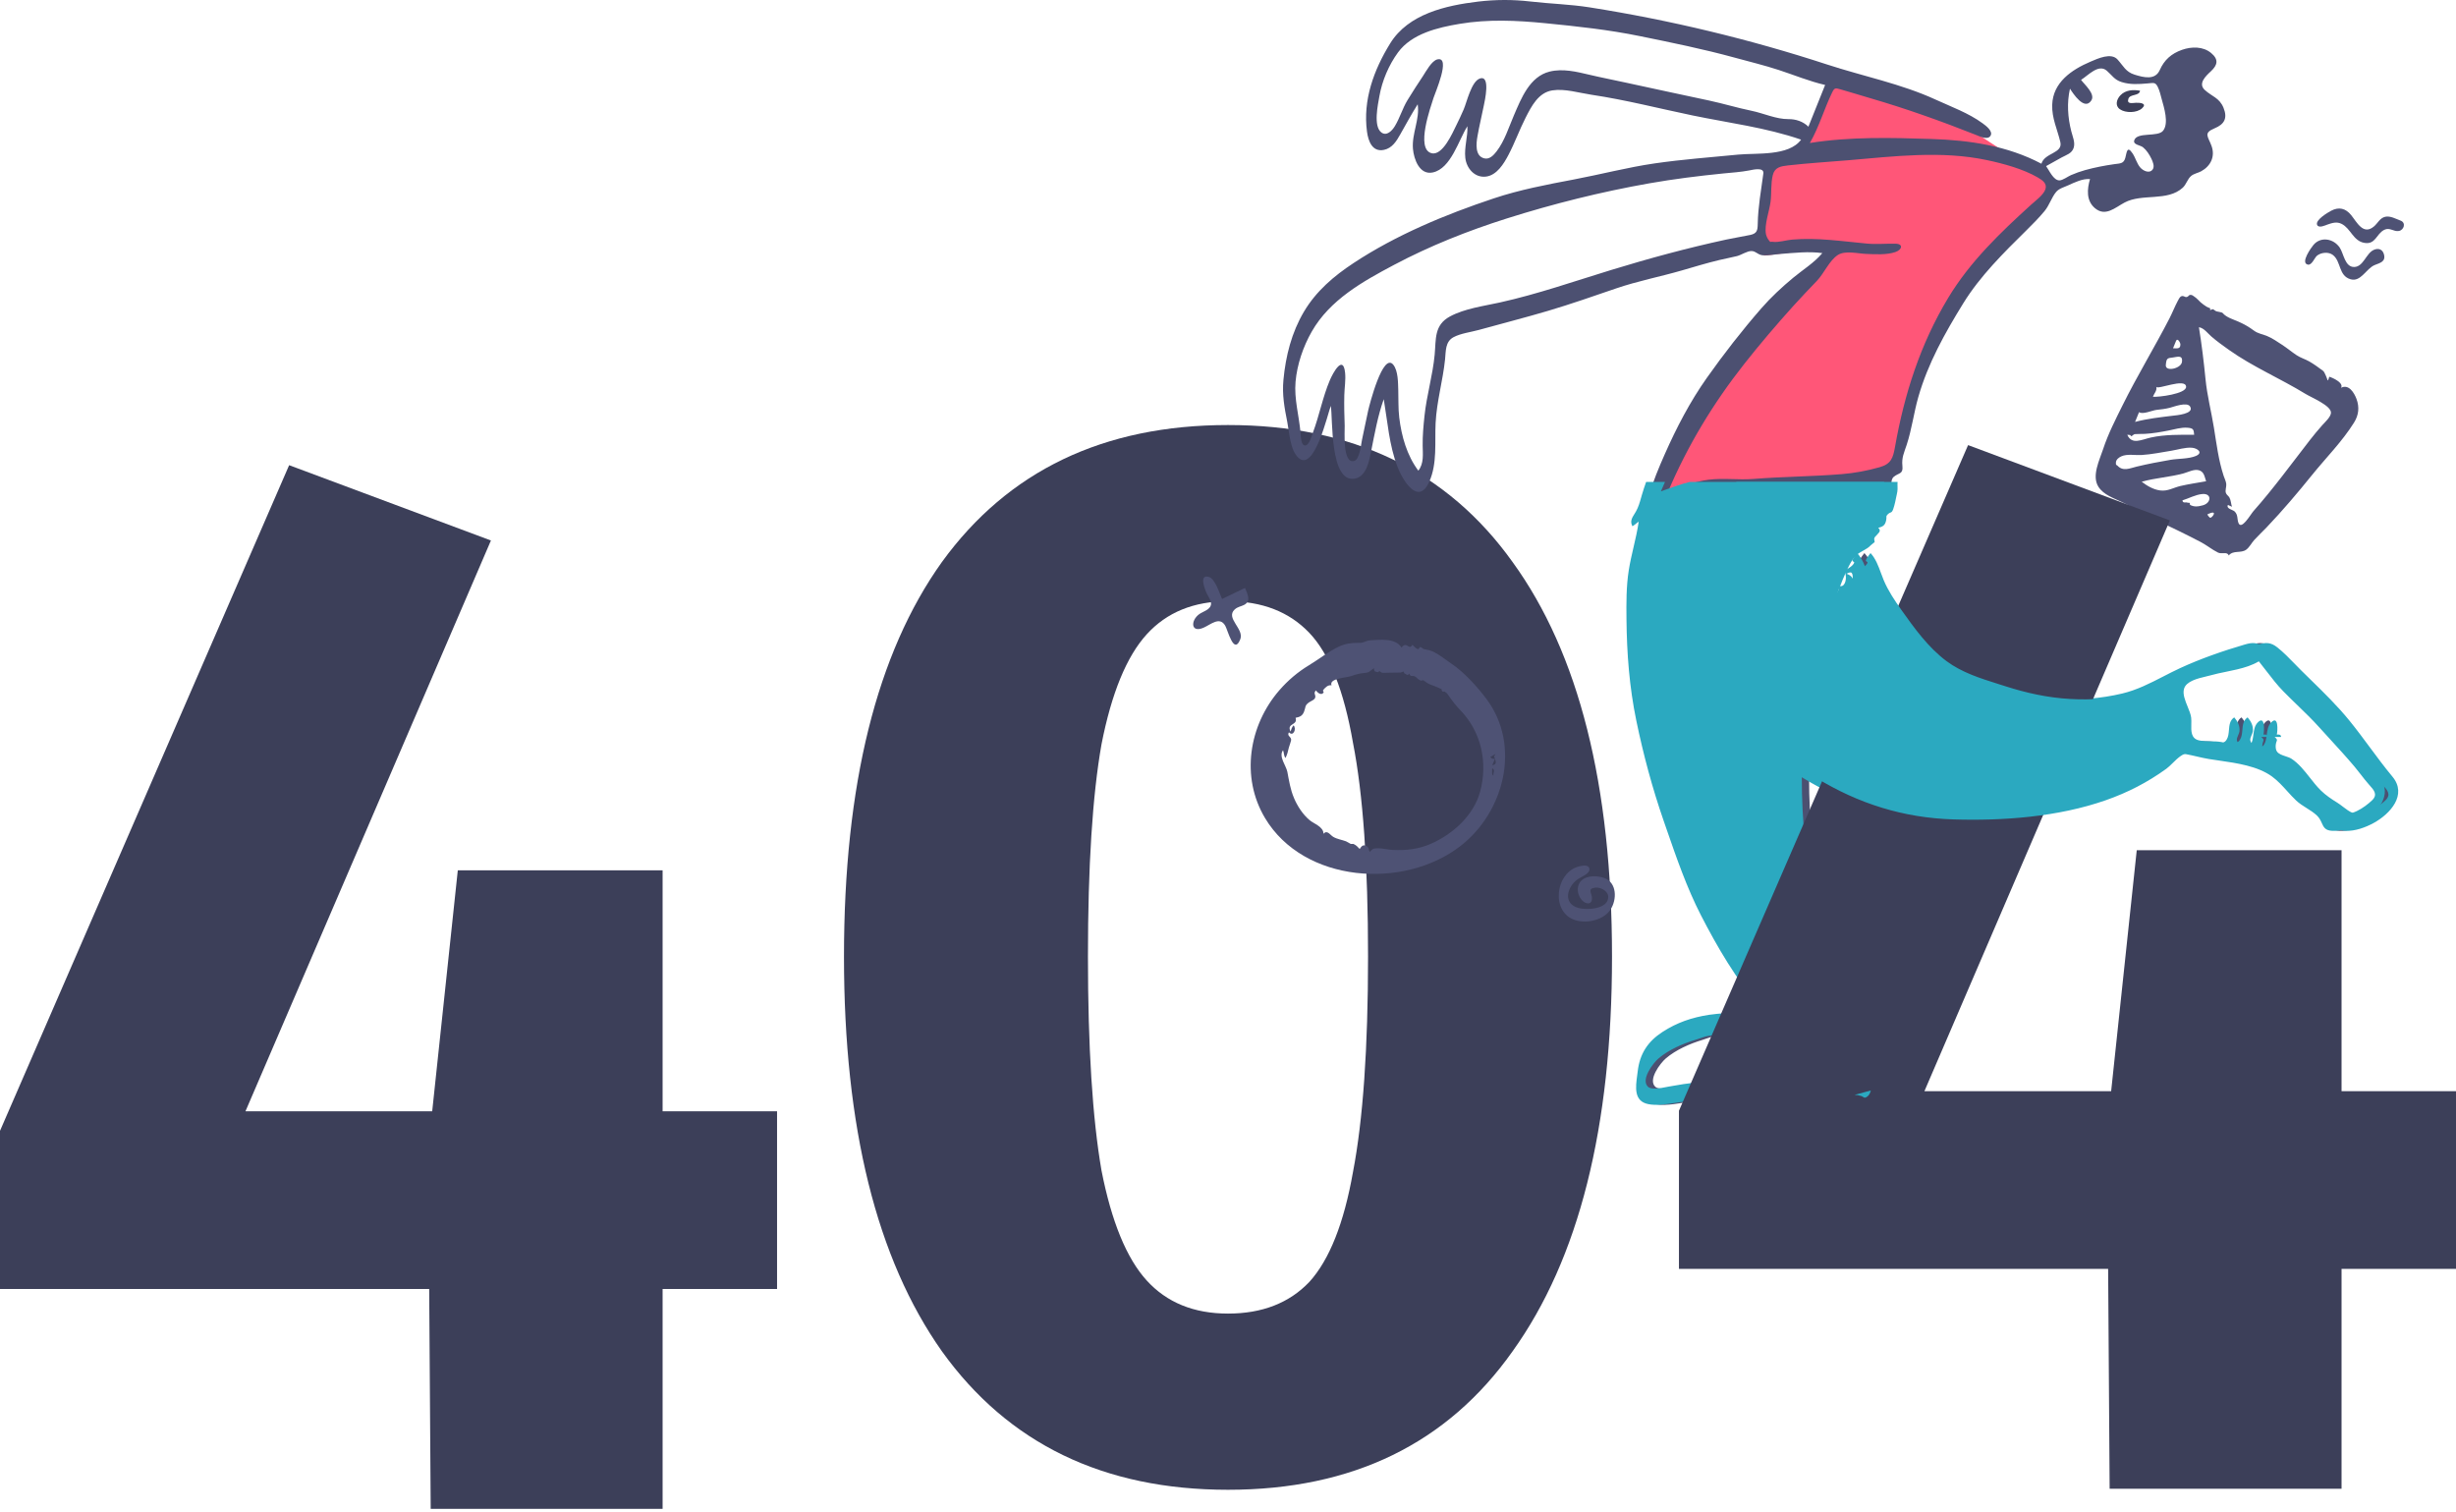 <svg width="632" height="389" viewBox="0 0 632 389" fill="none" xmlns="http://www.w3.org/2000/svg">
<path d="M315.999 109.367C348.034 109.367 372.448 121.121 389.24 144.631C406.291 168.14 414.816 201.984 414.816 246.161C414.816 290.08 406.291 323.923 389.24 347.691C372.448 371.459 348.034 383.343 315.999 383.343C283.964 383.343 259.421 371.459 242.37 347.691C225.578 323.923 217.182 290.08 217.182 246.161C217.182 201.984 225.578 168.14 242.37 144.631C259.421 121.121 283.964 109.367 315.999 109.367ZM315.999 154.706C307.215 154.706 300.24 157.548 295.073 163.232C289.906 168.915 286.031 178.345 283.447 191.521C281.122 204.696 279.96 222.91 279.96 246.161C279.96 269.412 281.122 287.755 283.447 301.188C286.031 314.364 289.906 323.794 295.073 329.477C300.24 335.161 307.215 338.003 315.999 338.003C324.783 338.003 331.758 335.29 336.925 329.865C342.092 324.181 345.838 314.752 348.163 301.576C350.747 288.142 352.038 269.67 352.038 246.161C352.038 222.651 350.747 204.309 348.163 191.133C345.838 177.699 342.092 168.269 336.925 162.844C331.758 157.419 324.783 154.706 315.999 154.706Z" fill="#3C3F59"/>
<path fill-rule="evenodd" clip-rule="evenodd" d="M472.91 17.55C471.578 21.076 470.246 24.604 468.913 28.131C468.059 30.391 467.206 32.65 466.352 34.91C466.049 35.712 465.88 36.534 465.295 37.09C463.914 38.4 461.437 39.233 459.778 40.155C458.666 40.772 457.555 41.39 456.443 42.007C455.87 42.326 454.6 42.726 454.198 43.255C453.756 43.837 453.965 44.907 453.965 45.713V52.668V65.774C459.706 65.056 465.447 64.339 471.188 63.621C463.539 72.447 455.891 81.272 448.242 90.097C446.357 92.272 444.069 94.366 442.664 96.896C439.675 102.283 436.753 107.708 433.798 113.113C431.048 118.145 428.297 123.177 425.547 128.208L450.292 127.155C456.698 126.882 463.28 127.292 469.452 125.476C474.541 123.98 479.629 122.483 484.718 120.987C485.394 120.787 487.503 120.562 487.982 120.017C488.431 119.507 488.422 117.579 488.549 116.927C490.951 104.582 494.008 90.978 501.018 80.352C506.044 72.735 512.825 66.066 519.036 59.423C521.46 56.831 523.926 54.269 526.264 51.598C526.863 50.914 527.728 50.137 528.124 49.306C528.38 48.769 528.738 47.746 528.579 47.27C528.51 47.063 526.912 46.322 526.683 46.174C525.064 45.134 523.458 44.071 521.85 43.013C517.33 40.042 512.814 37.062 508.268 34.13C504.724 31.844 501.189 29.42 497.451 27.455C493.576 25.418 489.309 23.985 485.246 22.376C481.141 20.75 477.028 19.142 472.91 17.55Z" fill="#FF5678"/>
<path fill-rule="evenodd" clip-rule="evenodd" d="M573.534 90.004C579.706 94.388 586.785 97.382 593.234 101.33C594.848 102.318 599.877 104.37 599.828 106.203C599.8 107.275 598.289 108.619 597.627 109.361C596.493 110.634 595.427 111.919 594.38 113.265C589.592 119.429 585.082 125.651 579.891 131.505C579.11 132.386 576.756 136.59 575.996 134.502C575.652 133.555 575.935 132.491 575.038 131.608C574.576 131.154 572.79 130.903 573.31 129.928C573.657 130.084 574.004 130.24 574.351 130.396C574.081 129.616 574.101 128.762 573.697 128.026C573.446 127.568 572.956 127.351 572.786 126.836C572.551 126.124 572.949 125.296 572.883 124.562C572.817 123.83 572.437 123.138 572.211 122.448C570.868 118.354 570.386 114.227 569.698 110.003C569.018 105.823 567.958 101.774 567.543 97.548C567.103 93.084 566.564 88.63 565.846 84.201C567.128 84.382 568.114 85.775 569.022 86.563C570.448 87.802 571.996 88.911 573.534 90.004ZM568.697 133.22C568.402 132.988 568.172 132.704 568.005 132.368C571.03 130.869 569.205 133.426 568.697 133.22ZM566.857 130.024C565.539 130.387 564.591 130.461 563.575 129.918C563.478 129.867 563.589 129.471 563.415 129.389C563.263 129.319 563.031 129.406 562.901 129.34C562.459 129.115 561.684 129.608 561.608 128.746C563.291 128.231 564.946 127.281 566.722 127.121C569.191 126.898 569.077 129.412 566.857 130.024ZM561.08 125.055C559.282 125.476 557.799 126.458 555.888 126.202C554.094 125.961 552.535 125.031 551.119 123.959C554.66 122.956 558.373 122.776 561.911 121.806C563.062 121.49 564.576 120.658 565.817 120.993C567.196 121.366 567.283 122.658 567.697 123.834C565.49 124.231 563.266 124.544 561.08 125.055ZM549.829 120.067C548.101 120.48 546.334 121.383 544.889 119.825C544.656 119.573 544.452 119.824 544.479 119.05C544.508 118.233 545.249 117.707 545.887 117.419C547.386 116.743 549.488 117.18 551.08 117.081C553.62 116.923 556.205 116.395 558.718 115.988C560.457 115.707 562.254 115.083 564.032 115.206C565.405 115.301 567.061 116.471 565.06 117.325C563.239 118.102 560.507 117.983 558.533 118.32C555.616 118.817 552.708 119.379 549.829 120.067ZM548.141 111.936C548.253 112.05 548.365 112.164 548.477 112.279C548.458 112.274 549.139 111.723 549.32 111.707C550.196 111.631 551.077 111.691 551.955 111.641C553.977 111.527 556.015 111.175 558.001 110.787C559.618 110.471 561.266 109.926 562.931 110.063C564.373 110.181 564.524 110.476 564.619 111.867C560.939 111.867 557.148 111.79 553.532 112.569C551.178 113.076 548.583 114.585 547.404 111.864C547.649 111.888 547.895 111.912 548.141 111.936ZM550.441 106.046C551.354 106.741 553.841 105.586 554.935 105.47C556.122 105.345 557.24 105.214 558.391 104.918C559.411 104.656 562.787 103.344 563.57 104.598C564.77 106.52 559.911 106.873 559.141 106.968C555.91 107.367 552.558 107.721 549.414 108.568C549.757 107.728 550.099 106.887 550.441 106.046ZM554.873 99.519C555.109 100.408 562.415 97.134 562.548 99.513C562.65 101.339 555.319 102.248 554.001 102.088C554.31 101.247 555.131 100.495 554.873 99.519ZM557.326 93.936C557.481 92.144 557.722 92.155 559.158 91.986C560.254 91.857 561.76 91.215 561.475 93.168C561.231 94.84 557.17 95.744 557.326 93.936ZM559.937 87.772C560.283 86.809 561.061 88.104 561.077 88.593C561.121 89.895 560.134 89.614 559.184 89.614C559.449 89.005 559.7 88.391 559.937 87.772ZM571.962 80.551C571.768 80.318 570.681 80.229 570.371 80.115C569.61 79.836 569.718 79.242 568.744 79.828C568.695 79.779 568.788 79.338 568.735 79.318C568.708 79.308 568.026 79.05 567.804 78.908C567.269 78.565 566.786 78.23 566.295 77.8C565.772 77.343 565.248 76.68 564.651 76.316C564.399 76.163 564.194 75.945 563.89 75.898C563.102 75.777 563.328 76.325 562.64 76.434C562.215 76.501 561.907 76.006 561.352 76.22C560.873 76.404 560.595 77.076 560.381 77.476C559.605 78.932 559.006 80.499 558.246 81.97C554.36 89.494 549.942 96.732 546.178 104.325C544.365 107.984 542.473 111.667 541.196 115.555C540.276 118.359 538.198 122.455 539.986 125.257C541.286 127.294 543.889 128.173 545.965 129.158C549.09 130.639 551.971 132.575 555.13 134.011C558.897 135.723 562.555 137.514 566.227 139.426C567.793 140.242 569.206 141.417 570.767 142.189C571.722 142.661 573.196 141.855 573.507 142.938C574.703 141.489 576.64 142.455 578.025 141.435C578.839 140.834 579.434 139.652 580.113 138.913C581.132 137.804 582.237 136.776 583.277 135.687C587.402 131.362 591.211 126.857 594.965 122.212C598.55 117.776 602.738 113.585 605.766 108.728C606.969 106.801 607.187 104.779 606.393 102.65C605.814 101.096 604.418 98.75 602.424 99.779C603.18 98.523 600.263 97.183 599.378 96.937C599.365 96.934 599.19 97.898 598.944 97.874C599.031 97.883 598.202 95.737 597.838 95.462C596.756 94.644 595.44 93.688 594.26 93.015C593.178 92.397 592.035 92.091 590.987 91.399C589.716 90.561 588.549 89.567 587.273 88.735C586.041 87.932 584.668 86.982 583.307 86.429C582.126 85.95 581.066 85.856 580.004 85.071C578.69 84.099 577.544 83.44 576.028 82.77C574.717 82.191 572.9 81.685 571.962 80.551Z" fill="#4E5274"/>
<path fill-rule="evenodd" clip-rule="evenodd" d="M612.241 205.963C610.27 207.821 606.68 210.314 603.843 209.18C602.417 208.611 601.2 207.361 599.902 206.555C598.377 205.607 596.943 204.66 595.65 203.397C593.07 200.877 591.117 197.196 588.071 195.224C587.047 194.561 585.048 194.419 584.338 193.36C584.019 192.885 583.99 192.165 584.048 191.616C584.176 190.433 584.814 190.503 583.747 189.635H585.404C585.436 188.995 584.797 188.942 584.321 189.025C584.542 188.01 584.768 184.038 582.918 185.838C581.315 187.398 582.117 189.986 580.982 191.676C580.112 192.97 577.805 191.922 577.494 190.499C577.354 189.859 578.058 188.861 578.142 188.234C578.327 186.844 577.706 185.642 576.804 184.589C574.826 185.907 575.947 188.634 574.82 190.366C573.8 191.933 571.528 191.202 569.975 190.926C568.113 190.596 566.008 190.93 564.227 190.491C561.537 189.827 562.542 186.669 562.276 184.631C561.99 182.447 559.783 179.417 560.447 177.214C561.159 174.849 565.322 174.338 567.312 173.764C571.86 172.452 578.348 172.199 581.729 168.527C584.418 171.526 586.582 174.96 589.402 177.848C592.449 180.966 595.703 183.846 598.628 187.09C601.673 190.467 604.815 193.778 607.748 197.252C609.029 198.768 610.152 200.401 611.476 201.881C612.654 203.196 613.894 204.406 612.241 205.963ZM477.056 147.632C478.454 146.888 478.631 147.354 478.631 148.885C478.229 148.15 477.83 147.953 477.056 147.632ZM465.206 177.387V174.689C466.554 174.654 465.725 176.962 465.206 177.387ZM464.877 181.405C464.877 180.21 464.845 179.073 465.189 177.911C465.37 179.177 465.715 180.273 464.877 181.405ZM470.67 263.482C471.907 263.598 473.814 262.746 474.855 263.717C475.924 264.714 475.839 267.618 476.092 268.966C476.51 271.193 476.881 273.428 477.234 275.666C477.465 277.134 477.751 278.624 476.092 279.185C473.64 280.014 470.137 278.831 467.581 278.723C462.533 278.511 457.487 278.216 452.435 278.113C447.538 278.014 442.63 278.092 437.755 278.602C435.553 278.832 433.4 279.238 431.221 279.606C430.072 279.8 426.994 280.612 425.956 279.643C424.004 277.82 427.249 273.564 428.645 272.362C431.236 270.131 434.92 268.522 438.169 267.554C439.905 267.036 442.8 265.582 444.167 267.208C445.216 268.455 445.175 270.12 446.678 271.065C450.162 273.255 448.124 266.974 445.947 266.2C447.408 262.779 450.195 267.61 451.35 268.77C451.762 269.183 453.099 270.544 453.68 269.86C454.115 269.347 453.246 267.511 453.085 267.012C452.841 266.253 452.222 265.099 452.4 264.276C452.722 262.788 454.81 262.382 456.061 262.258C458.001 262.066 459.903 262.681 461.821 262.886C464.762 263.201 467.726 263.206 470.67 263.482ZM451.194 123.239C447.365 123.544 443.512 122.958 439.692 123.437C436.077 123.891 432.672 125.218 429.264 126.437C434.33 114.557 440.883 103.742 448.871 93.611C452.848 88.565 457.127 83.554 461.425 78.779C463.425 76.557 465.493 74.409 467.558 72.249C469.4 70.323 470.72 67.052 472.93 65.613C474.817 64.385 478.115 65.261 480.206 65.337C482.569 65.423 485.445 65.638 487.75 64.851C489.42 64.281 489.88 62.76 487.789 62.71C485.323 62.65 482.897 62.907 480.399 62.676C473.926 62.078 467.687 61.095 461.162 61.652C459.667 61.78 457.699 62.416 456.232 62.225C455.177 62.087 455.871 62.617 455.137 61.771C454.857 61.447 454.518 60.686 454.435 60.256C453.968 57.84 455.294 54.388 455.612 51.955C455.905 49.704 455.645 47.23 456.195 45.038C456.695 43.043 458.22 42.777 460.098 42.564C465.237 41.98 470.48 41.67 475.641 41.23C487.42 40.227 499.573 38.714 511.272 41.193C515.496 42.088 520.647 43.472 524.421 45.689C525.601 46.382 526.792 47.198 526.362 48.633C525.917 50.123 523.734 51.698 522.653 52.679C514.662 59.934 506.944 67.333 501.33 76.641C494.172 88.511 490.064 101.331 487.653 114.932C487.135 117.858 486.653 119.39 483.643 120.232C480.411 121.137 477.291 121.725 473.94 122C466.365 122.622 458.766 122.635 451.194 123.239ZM453.76 44.633C453.18 48.954 452.394 53.265 452.316 57.62C452.287 59.265 452.131 60.089 450.382 60.456C448.32 60.888 446.224 61.21 444.152 61.659C434.154 63.825 424.346 66.486 414.565 69.481C405.059 72.393 395.71 75.668 385.99 77.825C381.809 78.753 376.917 79.378 373.109 81.433C369.013 83.643 369.552 87.267 369.184 91.248C368.693 96.566 367.115 101.716 366.561 107.032C366.296 109.573 366.054 112.128 366.094 114.685C366.128 116.864 366.44 119.273 364.975 121.107C362.037 117.179 360.644 112.237 360.065 107.422C359.783 105.081 359.895 102.722 359.814 100.371C359.749 98.477 359.791 95.466 358.558 93.885C355.877 90.449 352.391 104.219 352.059 105.689C351.502 108.164 351.042 110.66 350.487 113.135C350.24 114.232 349.924 118.221 348.454 118.618C345.408 119.442 346.077 110.882 346.028 109.578C345.932 106.948 345.866 104.314 345.928 101.681C345.973 99.78 346.34 97.718 346.122 95.816C345.586 91.148 342.961 96.067 342.223 97.804C340.358 102.191 339.515 106.887 337.842 111.345C337.564 112.086 336.91 114.582 335.875 114.629C334.723 114.68 334.732 112.102 334.666 111.349C334.283 106.983 332.992 102.648 333.382 98.237C333.775 93.784 335.337 89.205 337.546 85.331C342.217 77.141 350.652 72.438 358.731 68.154C367.977 63.252 377.739 59.38 387.709 56.225C399.7 52.431 412.012 49.361 424.398 47.176C430.699 46.064 437.098 45.27 443.464 44.632C445.701 44.408 447.939 44.278 450.148 43.852C450.981 43.691 453.989 42.925 453.76 44.633ZM460.201 30.65C457.042 30.675 453.815 29.143 450.737 28.51C447.073 27.756 443.494 26.664 439.836 25.877C432.674 24.335 425.507 22.831 418.351 21.256C415.244 20.571 412.123 19.976 409.028 19.241C405.717 18.455 402.141 17.578 398.752 18.425C393.616 19.709 391.446 25.328 389.56 29.714C388.228 32.811 387.184 36.264 385.107 38.959C384.367 39.92 383.315 41.067 381.974 40.755C379.482 40.178 379.878 36.88 380.195 35.058C380.655 32.413 381.307 29.799 381.828 27.166C382.038 26.103 383.667 19.148 380.759 20.225C378.603 21.023 377.462 26.284 376.645 28.163C376.039 29.56 375.396 30.947 374.715 32.309C373.807 34.125 371.214 40.195 368.345 39.413C364.238 38.292 368.177 27.495 368.877 25.22C369.261 23.971 373.435 14.498 369.912 15.272C368.411 15.602 366.95 18.389 366.184 19.544C364.828 21.593 363.475 23.657 362.198 25.757C360.885 27.916 360.214 30.374 358.911 32.502C358.225 33.622 356.826 35.114 355.461 34.077C353.331 32.462 354.593 26.844 354.966 24.72C355.66 20.77 357.383 16.721 359.747 13.492C363.3 8.64 370.004 7.072 375.641 6.13C382.917 4.913 390.295 5.246 397.602 5.966C405.819 6.776 413.911 7.643 422.011 9.299C430.175 10.968 438.342 12.623 446.38 14.83C450.166 15.87 454.007 16.792 457.74 18.013C461.708 19.31 465.581 20.925 469.659 21.86C468.225 25.44 466.79 29.02 465.355 32.601C463.982 31.242 462.108 30.634 460.201 30.65ZM530.524 40.516C531.782 39.828 533.172 39.503 533.631 37.982C534.037 36.638 533.343 35.116 533.012 33.826C532.084 30.214 531.84 26.473 532.661 22.819C533.445 24.016 536.382 28.622 538.168 25.833C539.245 24.151 536.359 21.732 535.516 20.55C537.365 19.409 540.006 16.346 542.136 18.193C543.513 19.387 544.096 20.537 545.952 21.117C548.204 21.822 550.325 21.661 552.625 21.466C554.235 21.33 554.623 21.115 555.252 22.355C555.746 23.33 556.001 24.537 556.29 25.583C556.858 27.647 558.174 31.713 556.616 33.647C555.25 35.34 549.952 33.888 549.216 36.074C548.814 37.267 550.73 37.309 551.462 37.899C552.368 38.629 553.118 39.791 553.61 40.83C553.975 41.597 554.53 42.866 553.909 43.651C553.051 44.736 551.461 43.913 550.77 43.124C549.852 42.075 549.554 40.642 548.788 39.5C547.382 37.405 547.298 39.071 546.915 40.576C546.518 42.139 545.577 42.031 544.137 42.232C541.61 42.584 539.056 43.082 536.596 43.759C535.336 44.106 534.114 44.548 532.913 45.065C532.139 45.398 530.798 46.405 529.958 46.414C528.403 46.432 527.324 43.83 526.521 42.744C527.854 42 529.184 41.248 530.524 40.516ZM614.068 199.839C610.183 195.175 606.818 190.108 602.984 185.403C599.204 180.763 594.829 176.705 590.586 172.502C588.583 170.519 586.665 168.343 584.454 166.585C582.805 165.274 581.536 165.253 579.552 165.834C573.916 167.485 568.177 169.472 562.843 171.935C557.876 174.23 553.352 177.175 547.966 178.454C542.468 179.76 536.751 180.18 531.116 179.856C525.336 179.524 519.884 178.321 514.388 176.554C509.182 174.88 503.754 173.418 499.302 170.1C494.635 166.622 491.029 161.619 487.687 156.913C485.995 154.531 484.316 152.03 483.176 149.33C482.187 146.987 481.541 144.222 479.766 142.313C479.331 142.93 478.789 143.459 478.568 144.183C478.467 144.513 479.061 144.502 479 144.764C478.885 145.257 478.229 145.76 477.847 146.028C476.477 146.993 476.469 146.225 476.828 148.029C477.037 149.08 476.641 151.452 474.927 150.677C475.558 151.433 474.555 152.387 474.227 153.009C474.002 152.751 473.722 152.661 473.387 152.739C474.014 153.987 473.644 154.02 473.036 155.012C472.925 155.193 472.532 156.142 472.588 156.062C471.967 156.946 471.25 157.169 470.888 158.27C470.59 159.175 470.667 160.169 470.335 161.073C469.934 160.519 469.533 159.965 469.132 159.411C469.214 159.847 469.378 160.492 469.568 160.887C469.688 161.134 470.201 161.711 470.194 161.846C470.166 162.349 469.538 162.228 469.358 162.663C469.022 163.478 469.508 163.598 469.325 164.393C469.115 165.306 468.551 164.941 468.282 165.719C468.232 165.867 468.628 166.448 468.565 166.767C468.477 167.217 468.068 167.469 467.924 167.869C467.557 168.888 467.691 169.634 467.181 170.611C466.984 170.99 466.697 171.242 466.558 171.673C466.436 172.052 466.698 172.858 466.463 173.197C465.327 174.833 465.487 172.015 465.573 171.317C466.296 165.449 468.616 159.394 470.738 153.909C471.793 151.185 472.82 148.375 474.143 145.765C474.675 144.714 475.289 143.629 476.169 142.825C477.281 141.808 478.86 141.401 479.868 140.266C479.709 140.445 480.96 139.261 480.76 139.65C480.939 139.302 480.626 138.831 480.737 138.494C480.875 138.076 481.137 137.988 481.428 137.622C481.951 136.965 482.572 136.638 481.751 135.801C482.97 135.531 483.553 135.136 483.797 133.83C483.975 132.874 483.616 132.937 484.243 132.3C484.872 131.66 485.19 132.16 485.587 131.052C486.061 129.726 486.376 127.923 486.66 126.536C486.908 125.325 486.306 123.543 487.327 122.688C488.62 121.605 489.777 122.064 489.545 119.886C489.319 117.763 489.979 116.477 490.642 114.468C491.965 110.457 492.477 106.222 493.637 102.163C496.113 93.502 500.487 85.693 505.191 78.068C509.537 71.023 515.613 65.021 521.481 59.24C523.087 57.657 524.676 56.051 526.118 54.316C527.361 52.821 527.928 50.786 529.123 49.367C529.848 48.506 531.199 48.137 532.212 47.68C533.902 46.918 535.915 45.924 537.822 46.078C537.064 48.633 536.817 51.618 539.054 53.534C541.767 55.858 544.226 53.443 546.713 52.118C551.246 49.703 557.729 51.92 561.682 48.3C562.624 47.438 562.886 46.061 563.864 45.256C564.583 44.666 565.604 44.516 566.413 44.076C568.869 42.739 570.062 40.291 569.105 37.588C568.231 35.116 566.873 34.259 569.896 33.006C572.351 31.99 573.284 30.459 572.173 27.733C571.114 25.134 569.173 24.835 567.337 23.134C565.559 21.487 567.602 19.569 568.934 18.333C570.652 16.737 570.981 15.3 568.989 13.641C566.903 11.904 563.926 11.964 561.494 12.823C558.744 13.794 556.933 15.409 555.77 18.024C554.585 20.688 551.648 19.944 549.269 19.202C546.994 18.492 546.402 16.961 544.909 15.313C543.248 13.479 539.862 15.047 537.903 15.885C533.077 17.947 528.281 21.203 528.09 26.968C527.975 30.407 529.429 33.329 530.186 36.556C530.877 39.507 526.136 39.275 525.315 42.129C516.557 37.493 506.803 36.074 497.012 35.759C486.606 35.423 476.051 35.154 465.734 36.795C468.129 32.623 469.393 28.047 471.477 23.761C472.077 22.527 472.335 22.633 473.659 23.005C476.201 23.721 478.725 24.523 481.262 25.26C490.532 27.955 499.619 31.201 508.582 34.757C509.453 35.103 511.398 36.063 512.161 35.019C513.042 33.815 511.004 32.332 510.179 31.726C506.57 29.079 502.098 27.472 498.056 25.614C489.219 21.554 479.434 19.627 470.214 16.612C450.308 10.101 429.716 5.156 409.03 1.89C403.982 1.093 398.88 0.977 393.81 0.385C389.319 -0.139 384.82 -0.127 380.329 0.414C372.036 1.414 362.42 3.573 357.736 11.165C353.507 18.019 350.685 25.726 351.764 33.857C352.088 36.299 353.122 39.192 356.136 38.562C358.226 38.126 359.336 36.349 360.307 34.616C361.773 31.997 363.222 29.378 364.811 26.83C365.4 30.651 363.258 34.409 363.595 38.302C363.824 40.943 365.284 45.117 368.713 44.369C373.414 43.344 375.348 36.001 377.609 32.478C377.723 35.191 376.772 37.865 377.063 40.585C377.35 43.271 379.449 45.807 382.397 45.439C385.178 45.092 386.985 42.113 388.166 39.87C389.81 36.749 390.99 33.403 392.596 30.261C394.1 27.315 395.882 23.809 399.474 23.256C402.68 22.762 406.353 23.906 409.52 24.378C418.303 25.686 426.91 27.915 435.597 29.716C444.912 31.646 454.446 32.819 463.474 35.933C460.3 40.254 451.993 39.32 447.264 39.784C440.118 40.485 432.881 41.013 425.775 42.047C418.758 43.068 411.887 44.881 404.924 46.197C397.998 47.507 391.084 48.818 384.382 51.051C371.939 55.197 359.288 60.444 348.325 67.678C343.224 71.045 338.692 74.892 335.541 80.205C332.37 85.552 330.846 91.597 330.265 97.747C329.903 101.577 330.518 104.891 331.26 108.618C331.797 111.317 331.971 115.835 334.134 117.811C338.264 121.582 341.693 106.284 342.455 104.437C343.004 107.465 342.107 124.522 348.733 123.135C351.69 122.516 352.361 118.457 352.851 116.013C353.746 111.556 354.547 107.009 356.078 102.717C357.06 108.5 357.469 114.526 359.585 120.05C360.99 123.718 365 130.228 367.796 123.947C369.893 119.237 369.174 113.831 369.425 108.83C369.704 103.289 371.295 97.944 371.858 92.457C372.076 90.331 371.878 87.935 374.015 86.775C375.848 85.78 378.53 85.455 380.532 84.9C386.462 83.253 392.432 81.74 398.334 79.993C404.239 78.245 410.062 76.202 415.888 74.209C421.46 72.303 427.149 71.219 432.789 69.587C435.996 68.659 439.163 67.688 442.415 66.912C443.928 66.552 445.459 66.271 446.969 65.898C448.088 65.622 449.562 64.578 450.713 64.597C451.897 64.616 452.342 65.619 453.7 65.698C455.161 65.782 456.648 65.459 458.101 65.348C461.643 65.076 465.407 64.637 468.941 65.128C466.817 67.647 463.949 69.388 461.435 71.475C458.536 73.881 455.731 76.48 453.254 79.321C448.272 85.039 443.563 91.083 439.187 97.278C434.872 103.389 431.397 110.077 428.376 116.909C426.871 120.314 425.409 123.793 424.37 127.371C423.942 128.841 423.594 130.317 422.823 131.654C422.115 132.88 421.118 133.937 421.954 135.418C422.53 135.057 423.047 134.61 423.568 134.177C422.966 138.414 421.668 142.513 421.001 146.738C420.343 150.9 420.37 155.18 420.412 159.383C420.502 168.186 421.156 176.789 422.942 185.424C424.748 194.154 427.068 202.819 429.993 211.241C432.809 219.351 435.635 227.855 439.566 235.498C443.764 243.662 448.758 252.245 454.835 259.156C450.865 260.781 445.814 260.477 441.61 261.132C437.217 261.817 433.416 263.109 429.672 265.54C425.884 268.001 423.827 271.168 423.303 275.654C422.931 278.846 421.826 283.267 426.015 284.105C429.028 284.709 432.396 283.718 435.414 283.473C440.695 283.045 445.983 282.777 451.275 282.547C456.554 282.316 461.834 282.114 467.114 281.95C469.597 281.873 472.082 281.834 474.565 281.745C475.678 281.705 476.352 281.688 477.35 282.01C478.139 282.264 478.081 282.793 478.959 282.139C480.376 281.086 480.085 277.764 480.045 276.303C479.985 274.049 479.771 271.769 479.331 269.558C479.071 268.244 475.903 259.773 478.366 259.417C475.505 256.272 474.362 251.783 473.077 247.842C471.467 242.905 470.053 237.982 468.943 232.904C466.573 222.058 465.525 211.092 465.525 199.994C476.513 206.767 488.138 210.435 501.079 210.844C513.946 211.251 528.081 210.195 540.299 205.914C545.957 203.932 551.025 201.329 555.876 197.822C557.614 196.565 559.477 193.718 561.759 193.767C564.482 193.825 567.532 194.856 570.237 195.297C575.409 196.14 582.159 196.616 586.538 199.815C588.917 201.553 590.621 203.985 592.744 205.987C594.359 207.511 596.494 208.338 598.097 209.861C599.826 211.505 599.139 213.652 602.006 213.785C604.457 213.898 607.144 212.912 609.258 211.755C613.475 209.446 617.966 204.517 614.068 199.839Z" fill="#4C5071"/>
<path fill-rule="evenodd" clip-rule="evenodd" d="M383.99 196.911C384.231 196.345 384.472 195.779 384.713 195.213C385.011 196.2 385.094 196.691 383.99 196.911ZM384.311 199.527C383.789 199.62 383.995 197.982 383.995 197.696C384.897 198.207 384.15 198.819 384.311 199.527ZM383.497 194.8C383.942 194.537 384.387 194.275 384.833 194.011C384.213 195.16 384.456 194.442 384.712 195.21C384.244 195.344 383.789 195.187 383.497 194.8ZM380.858 203.779C379.189 209.834 373.889 214.609 368.29 217.083C365.073 218.504 361.909 218.86 358.435 218.701C357.095 218.64 355.518 218.205 354.229 218.286C353.236 218.348 353.281 218.391 352.458 219.232C352.094 218.562 352.358 218.091 351.628 217.701C350.718 217.215 350.339 217.781 349.888 218.455C349.297 217.843 349.055 217.523 348.289 217.159C348.313 217.17 347.555 217.142 347.586 217.151C347.449 217.109 346.626 216.579 346.368 216.483C345.309 216.086 344.086 215.923 343.109 215.353C342.255 214.856 341.551 213.459 340.574 214.532C340.573 212.739 338.158 211.996 337.026 211.057C335.257 209.589 333.851 207.417 332.969 205.315C332.029 203.074 331.715 200.925 331.275 198.616C330.967 197.002 328.954 194.669 330.163 193.04C330.451 193.723 330.316 194.423 330.794 195.042C331.225 194.212 331.462 193.284 331.656 192.376C331.752 191.931 332.306 190.625 332.243 190.238C332.115 189.445 331.133 189.402 331.677 188.429C332.806 189.658 333.717 187.501 332.865 186.641C332.443 187.116 332.289 187.655 332.095 188.243C330.985 186.003 334.057 186.724 333.385 184.701C334.506 184.486 335.15 184.203 335.577 183.095C336.051 181.863 335.702 181.594 336.778 180.779C337.149 180.499 338.196 180.097 338.388 179.636C338.758 178.746 337.815 178.482 338.641 177.648C338.92 178.138 340.008 179.107 340.603 178.185C340.723 178.001 340.222 177.87 340.586 177.447C341.126 176.82 341.729 176.205 342.642 176.337C341.919 174.53 346.536 174.387 347.718 173.961C348.903 173.534 349.908 173.254 351.165 173.155C352.42 173.056 352.482 172.688 353.545 171.933C353.635 173.014 353.895 172.776 354.664 172.967C354.848 172.65 355.038 172.614 355.232 172.86C355.425 173.044 355.661 173.13 355.939 173.119C356.361 173.141 356.839 173.086 357.282 173.095C358.32 173.116 359.391 173.029 360.409 173.051C360.672 173.007 360.917 172.916 361.147 172.777C361.243 172.958 361.339 173.139 361.435 173.32C361.975 173.388 362.016 174.064 362.68 173.324C362.876 174.264 363.44 173.775 364.036 174.03C364.58 174.263 364.666 174.635 365.168 174.895C365.497 175.162 365.851 175.197 366.229 175.001C366.589 175.268 366.954 175.527 367.324 175.778C368.006 176.163 368.811 176.399 369.53 176.704C370.008 176.901 370.484 177.106 370.955 177.319C370.969 177.888 371.225 178.089 371.721 177.922C372.169 178.297 372.295 178.282 372.73 178.921C373.715 180.368 374.589 181.492 375.833 182.785C381.242 188.409 382.904 196.359 380.858 203.779ZM382.518 179.867C380.076 176.597 376.62 172.853 373.514 170.788C371.94 169.741 369.73 167.861 367.805 167.307C367.349 167.176 366.877 167.168 366.428 167.03C366.081 166.923 365.893 166.568 365.497 166.504C365.221 166.459 365.19 167.078 364.897 167.021C364.283 166.901 363.894 166.292 363.46 165.911C362.529 167.515 362.023 164.817 360.656 166.631C359.028 164.079 355.205 164.637 352.606 164.766C351.835 164.804 351.473 165.078 350.789 165.281C350.153 165.47 350.091 165.422 349.396 165.416C347.666 165.403 346.131 165.62 344.532 166.38C341.846 167.656 339.381 169.644 336.83 171.181C333.978 172.9 331.408 175.087 329.227 177.6C321.341 186.688 319.233 199.953 325.521 210.488C335.508 227.221 361.27 229.009 375.868 217.656C387.146 208.884 391.438 191.809 382.518 179.867Z" fill="#4E5274"/>
<path fill-rule="evenodd" clip-rule="evenodd" d="M515.134 132.78C514.854 133.449 512.237 133.224 512.179 132.435C512.094 131.257 515.621 131.618 515.134 132.78ZM517.915 132.343C519.398 132.463 521.835 133.471 523.265 132.862C525.446 131.933 523.155 130.507 521.985 130.08C520.794 129.647 519.02 129.877 518.408 128.632C517.947 127.696 519.085 125.081 517.673 125.501C516.191 125.942 516.622 129.687 514.296 128.425C513.187 127.823 513.64 124.153 511.782 126.028C511.273 126.541 511.229 127.482 510.556 127.865C509.868 128.255 509.006 127.848 508.281 127.882C506.36 127.972 505.748 129.769 507.694 130.482C508.415 130.746 511.13 131.068 509.485 132.245C508.449 132.986 506.147 131.43 505.257 132.721C504.033 134.494 507.31 134.534 508.19 135.065C509.682 135.963 508.45 138.061 508.569 139.555C508.751 141.838 510.077 141.361 510.559 139.429C510.967 137.79 510.461 135.43 512.932 136.082C516.956 137.143 510.694 142.252 513.642 143.559C515.521 144.392 515.788 139.886 515.934 139.111C516.474 136.247 518.083 136.915 520.52 137.003C523.367 137.105 524.054 134.999 521.039 134.396C520.077 134.204 518.754 134.447 517.918 133.834C517.424 133.472 516.745 132.248 517.915 132.343Z" fill="black"/>
<path fill-rule="evenodd" clip-rule="evenodd" d="M412.8 225.905C410.495 225.08 406.641 225.258 406.071 228.233C405.832 229.479 406.297 230.797 407.157 231.702C408.155 232.751 409.744 232.848 409.659 231.021C409.6 229.756 408.396 228.658 410.512 228.403C411.829 228.245 413.776 229.229 413.842 230.684C413.99 233.962 408.315 234.219 406.224 233.652C402.073 232.528 403.201 228.18 406.051 226.196C406.787 225.683 408.9 224.894 408.997 223.829C409.125 222.416 407.379 222.705 406.523 222.891C400.231 224.261 398.859 234.801 405.434 236.788C408.419 237.69 412.624 236.759 414.423 234.055C416.11 231.52 416.133 227.098 412.8 225.905Z" fill="#4E5274"/>
<g filter="url(#filter0_d)">
<path fill-rule="evenodd" clip-rule="evenodd" d="M320.372 151.287C318.406 152.234 316.439 153.181 314.472 154.128C313.822 152.737 312.724 148.936 311.075 148.451C308.405 147.665 310.105 151.808 310.566 152.755C310.944 153.533 311.822 154.739 311.609 155.666C311.323 156.916 309.56 157.359 308.637 158.003C306.354 159.599 306.372 162.95 309.679 161.53C311.55 160.726 313.867 158.497 315.301 161.028C315.964 162.196 317.533 168.72 319.172 164.453C320.186 161.812 315.305 159.067 317.711 156.832C318.486 156.113 319.392 156.053 320.166 155.639C322.035 154.641 320.981 152.796 320.372 151.287Z" fill="#4E5274"/>
</g>
<path fill-rule="evenodd" clip-rule="evenodd" d="M423.598 124.006C423.197 125.118 422.826 126.24 422.498 127.371C422.435 127.588 422.373 127.805 422.312 128.022L422.312 128.022C421.958 129.274 421.608 130.514 420.951 131.654C420.838 131.848 420.719 132.038 420.601 132.227C419.973 133.226 419.379 134.172 420.083 135.418C420.591 135.099 421.054 134.713 421.514 134.328L421.514 134.328C421.575 134.278 421.635 134.227 421.696 134.177C421.38 136.401 420.873 138.586 420.365 140.772L420.365 140.772C419.906 142.751 419.446 144.73 419.129 146.738C418.471 150.9 418.498 155.18 418.54 159.383C418.63 168.186 419.284 176.789 421.07 185.424C422.876 194.154 425.196 202.819 428.121 211.241C428.354 211.911 428.586 212.583 428.819 213.258L428.822 213.264C431.413 220.754 434.088 228.488 437.694 235.498C441.892 243.662 446.886 252.245 452.963 259.156C450.331 260.234 447.224 260.463 444.203 260.686H444.203C442.668 260.8 441.155 260.912 439.738 261.132C435.345 261.817 431.544 263.109 427.8 265.54C424.012 268.001 421.955 271.168 421.432 275.654C421.392 275.99 421.345 276.341 421.296 276.699C420.885 279.739 420.396 283.355 424.143 284.105C426.221 284.521 428.468 284.179 430.653 283.846C431.636 283.697 432.606 283.549 433.542 283.473C438.823 283.045 444.111 282.777 449.404 282.547C454.682 282.316 459.962 282.114 465.242 281.95C466.314 281.917 467.387 281.891 468.459 281.864H468.46C469.871 281.83 471.282 281.796 472.693 281.745C473.806 281.705 474.48 281.688 475.478 282.01C475.727 282.09 475.892 282.198 476.028 282.287C476.324 282.48 476.486 282.586 477.087 282.139C478.363 281.191 478.254 278.402 478.19 276.79C478.183 276.612 478.177 276.449 478.173 276.303C478.113 274.049 477.899 271.769 477.46 269.558C477.41 269.311 477.259 268.811 477.061 268.159L477.061 268.158L477.06 268.158C476.206 265.344 474.495 259.706 476.494 259.417C474.001 256.676 472.812 252.914 471.697 249.384L471.697 249.382C471.532 248.862 471.37 248.348 471.205 247.842C469.595 242.905 468.181 237.982 467.071 232.904C464.701 222.058 463.653 211.092 463.653 199.994C474.641 206.767 486.266 210.435 499.208 210.844C512.074 211.251 526.209 210.195 538.427 205.914C544.085 203.932 549.153 201.329 554.004 197.822C554.538 197.435 555.084 196.899 555.651 196.342C556.927 195.088 558.307 193.733 559.887 193.766C561.623 193.804 563.492 194.236 565.319 194.659L565.32 194.659C566.359 194.9 567.384 195.137 568.365 195.297C569.205 195.434 570.088 195.561 570.995 195.692L570.995 195.692C575.669 196.367 580.999 197.136 584.666 199.815C586.134 200.888 587.346 202.225 588.557 203.562L588.558 203.563L588.558 203.563C589.309 204.392 590.06 205.221 590.872 205.987C591.677 206.746 592.61 207.332 593.543 207.918C594.482 208.507 595.42 209.097 596.225 209.861C596.868 210.472 597.177 211.153 597.458 211.774C597.934 212.823 598.333 213.701 600.134 213.785C602.585 213.898 605.272 212.912 607.386 211.755C611.603 209.446 616.094 204.517 612.196 199.839C610.151 197.383 608.249 194.816 606.348 192.249C604.638 189.94 602.928 187.631 601.113 185.403C598.051 181.646 594.602 178.271 591.147 174.892C590.335 174.098 589.522 173.303 588.714 172.502C588.155 171.949 587.603 171.38 587.049 170.81L587.046 170.807L587.046 170.807C585.616 169.335 584.175 167.851 582.582 166.585C580.933 165.273 579.664 165.253 577.681 165.834C572.044 167.485 566.305 169.472 560.971 171.935C559.51 172.61 558.088 173.341 556.671 174.07C553.269 175.818 549.896 177.551 546.094 178.454C540.596 179.76 534.879 180.18 529.244 179.856C523.464 179.524 518.013 178.321 512.516 176.554C511.917 176.361 511.314 176.171 510.711 175.981L510.706 175.979C506.07 174.518 501.368 173.035 497.43 170.1C492.763 166.622 489.157 161.619 485.815 156.913C484.124 154.531 482.444 152.03 481.305 149.33C481.051 148.729 480.82 148.1 480.586 147.465C479.91 145.625 479.214 143.732 477.894 142.313C477.777 142.479 477.652 142.639 477.527 142.798L477.527 142.799C477.19 143.23 476.858 143.654 476.696 144.183C476.642 144.359 476.786 144.438 476.922 144.513C477.042 144.579 477.156 144.642 477.128 144.764C477.013 145.257 476.357 145.76 475.975 146.028C475.591 146.299 475.313 146.433 475.121 146.526C474.953 146.608 474.85 146.657 474.798 146.739C474.717 146.868 474.76 147.076 474.871 147.611C474.896 147.732 474.925 147.871 474.956 148.029C475.165 149.08 474.769 151.452 473.055 150.677C473.541 151.259 473.058 151.959 472.66 152.534L472.66 152.534L472.66 152.535C472.541 152.706 472.431 152.866 472.355 153.009C472.13 152.751 471.85 152.661 471.515 152.739C472.024 153.752 471.876 153.965 471.477 154.539L471.477 154.539C471.385 154.672 471.279 154.825 471.164 155.012C471.053 155.193 470.66 156.142 470.716 156.062C470.479 156.4 470.228 156.641 469.987 156.872C469.599 157.245 469.24 157.59 469.016 158.27C468.873 158.703 468.817 159.157 468.76 159.611C468.698 160.106 468.636 160.602 468.463 161.073C468.062 160.519 467.661 159.964 467.26 159.411C467.342 159.847 467.506 160.492 467.696 160.887C467.748 160.995 467.876 161.166 468.002 161.335C468.165 161.554 468.326 161.77 468.322 161.846C468.307 162.119 468.116 162.208 467.915 162.302C467.745 162.381 467.569 162.464 467.486 162.663C467.304 163.105 467.364 163.343 467.427 163.595C467.481 163.807 467.537 164.03 467.453 164.393C467.342 164.877 467.131 165.002 466.917 165.128L466.917 165.128C466.728 165.24 466.536 165.354 466.41 165.719C466.389 165.783 466.45 165.927 466.521 166.096C466.616 166.319 466.729 166.585 466.693 166.767C466.644 167.017 466.496 167.206 466.35 167.393C466.233 167.543 466.116 167.691 466.052 167.869C465.895 168.307 465.829 168.694 465.766 169.07L465.766 169.071C465.682 169.571 465.6 170.053 465.31 170.611C465.231 170.761 465.139 170.891 465.048 171.02C464.908 171.217 464.77 171.413 464.686 171.673C464.633 171.836 464.652 172.08 464.672 172.331C464.698 172.661 464.725 173.005 464.591 173.197C463.455 174.833 463.615 172.015 463.701 171.317C464.424 165.449 466.744 159.394 468.866 153.909C469.014 153.527 469.162 153.143 469.31 152.759L469.31 152.759C470.215 150.4 471.134 148.009 472.271 145.765C472.803 144.714 473.417 143.629 474.297 142.825C474.802 142.364 475.402 142.028 476.002 141.693L476.002 141.693C476.724 141.289 477.445 140.886 477.996 140.266C477.947 140.32 478.029 140.249 478.16 140.135L478.16 140.134C478.462 139.871 479.027 139.379 478.888 139.65C478.985 139.462 478.938 139.238 478.892 139.018C478.853 138.832 478.814 138.649 478.865 138.494C478.954 138.226 479.093 138.094 479.259 137.937C479.351 137.849 479.452 137.754 479.556 137.622C479.646 137.509 479.739 137.406 479.827 137.308C480.25 136.838 480.559 136.494 479.879 135.801C481.098 135.531 481.681 135.136 481.925 133.83C481.989 133.486 481.983 133.275 481.979 133.114C481.972 132.829 481.969 132.708 482.371 132.3C482.618 132.048 482.817 131.973 482.992 131.907C483.262 131.804 483.474 131.724 483.715 131.052C484.109 129.951 484.392 128.521 484.64 127.273L484.64 127.273L484.64 127.273C484.691 127.018 484.74 126.771 484.788 126.536C484.873 126.12 484.858 125.638 484.843 125.149V125.149C484.831 124.762 484.819 124.371 484.856 124.006H434.813C432.649 124.54 430.542 125.301 428.442 126.059L428.441 126.06C428.092 126.186 427.742 126.312 427.392 126.437C427.74 125.622 428.095 124.812 428.456 124.006H423.598ZM610.369 205.963C608.398 207.821 604.808 210.314 601.971 209.18C601.081 208.825 600.273 208.204 599.475 207.592L599.475 207.592C598.994 207.223 598.518 206.858 598.03 206.555C596.505 205.607 595.071 204.66 593.778 203.397C592.779 202.422 591.875 201.272 590.964 200.115C589.522 198.283 588.066 196.433 586.199 195.224C585.804 194.968 585.264 194.79 584.708 194.607C583.824 194.315 582.902 194.01 582.466 193.36C582.147 192.885 582.118 192.165 582.176 191.616C582.217 191.234 582.312 190.983 582.385 190.788C582.538 190.381 582.598 190.223 581.875 189.635H583.533C583.564 188.995 582.925 188.942 582.449 189.025C582.671 188.01 582.896 184.038 581.046 185.838C580.16 186.701 580.009 187.877 579.859 189.042C579.738 189.985 579.617 190.92 579.11 191.676C578.24 192.97 575.933 191.922 575.622 190.499C575.538 190.116 575.758 189.603 575.965 189.119L575.965 189.119C576.104 188.796 576.237 188.485 576.27 188.234C576.455 186.844 575.834 185.642 574.932 184.589C573.785 185.353 573.68 186.591 573.575 187.834C573.498 188.735 573.422 189.639 572.948 190.366C572.062 191.727 570.232 191.354 568.749 191.052C568.524 191.007 568.307 190.963 568.103 190.926C567.243 190.774 566.331 190.763 565.423 190.752H565.423C564.365 190.74 563.313 190.727 562.355 190.491C560.351 189.996 560.398 188.117 560.442 186.348C560.457 185.743 560.472 185.15 560.404 184.631C560.294 183.793 559.902 182.831 559.497 181.838L559.497 181.838C558.847 180.244 558.166 178.572 558.575 177.214C559.16 175.269 562.079 174.578 564.204 174.074L564.205 174.074C564.664 173.966 565.087 173.866 565.44 173.764C566.641 173.417 567.978 173.144 569.357 172.863C573.199 172.08 577.369 171.229 579.857 168.527C581.051 169.858 582.141 171.275 583.231 172.692C584.597 174.467 585.962 176.242 587.53 177.848C588.723 179.068 589.947 180.252 591.171 181.435L591.173 181.438L591.174 181.438C593.076 183.278 594.977 185.116 596.756 187.09C597.688 188.123 598.628 189.149 599.568 190.176C601.703 192.507 603.84 194.841 605.876 197.252C606.435 197.914 606.964 198.598 607.493 199.282C608.176 200.165 608.858 201.047 609.604 201.881C609.66 201.943 609.715 202.004 609.771 202.066C610.892 203.31 611.945 204.479 610.369 205.963ZM475.184 147.631C476.582 146.888 476.759 147.354 476.759 148.885C476.357 148.15 475.958 147.953 475.184 147.631ZM463.334 177.387V174.689C464.682 174.654 463.853 176.962 463.334 177.387ZM463.005 181.405C463.005 181.31 463.005 181.216 463.005 181.122C463.002 180.03 463 178.981 463.317 177.911C463.342 178.086 463.371 178.259 463.398 178.429L463.399 178.43L463.399 178.43C463.571 179.483 463.727 180.431 463.005 181.405ZM468.798 263.482C469.218 263.522 469.714 263.45 470.228 263.375C471.229 263.23 472.295 263.075 472.983 263.717C473.768 264.449 473.93 266.207 474.062 267.624C474.109 268.138 474.152 268.607 474.22 268.966C474.638 271.193 475.009 273.428 475.362 275.666L475.381 275.788C475.607 277.215 475.833 278.639 474.22 279.185C472.586 279.738 470.485 279.396 468.509 279.075L468.509 279.075L468.509 279.075C467.52 278.915 466.562 278.759 465.709 278.723C464.19 278.659 462.672 278.588 461.153 278.516L461.152 278.516L461.15 278.516C457.622 278.351 454.094 278.185 450.563 278.113C445.666 278.014 440.758 278.092 435.883 278.602C434.099 278.788 432.346 279.09 430.586 279.394L430.572 279.396C430.165 279.467 429.757 279.537 429.349 279.606C429.181 279.634 428.973 279.675 428.737 279.722C427.347 279.999 424.971 280.471 424.084 279.643C422.132 277.82 425.377 273.564 426.773 272.362C429.364 270.131 433.049 268.522 436.297 267.554C436.596 267.464 436.93 267.347 437.284 267.223C438.985 266.626 441.163 265.862 442.295 267.208C442.722 267.715 442.968 268.291 443.211 268.86C443.566 269.69 443.914 270.505 444.806 271.065C448.29 273.255 446.252 266.974 444.075 266.2C445.251 263.447 447.285 266.037 448.637 267.759C448.965 268.177 449.253 268.543 449.478 268.77L449.496 268.788C449.927 269.22 451.235 270.535 451.808 269.86C452.16 269.445 451.657 268.16 451.367 267.422C451.3 267.249 451.244 267.107 451.213 267.012C451.153 266.825 451.07 266.613 450.981 266.389L450.981 266.388C450.712 265.703 450.394 264.896 450.528 264.276C450.85 262.788 452.938 262.382 454.189 262.258C455.476 262.13 456.748 262.358 458.018 262.586C458.661 262.702 459.304 262.817 459.949 262.886C461.518 263.054 463.092 263.134 464.667 263.214H464.668C466.046 263.284 467.424 263.353 468.798 263.482Z" fill="#2BA9C0"/>
<path fill-rule="evenodd" clip-rule="evenodd" d="M617.723 56.759C616.551 56.33 615.1 55.492 613.797 55.778C612.411 56.081 611.854 57.468 610.847 58.302C608.109 60.57 606.514 57.19 605.009 55.338C603.588 53.589 601.855 53.164 599.85 54.239C599.051 54.667 595.687 56.63 596.273 57.888C596.695 58.793 598.358 57.981 598.925 57.783C600.156 57.355 601.299 56.98 602.558 57.604C604.92 58.776 605.533 61.987 608.39 62.488C611.344 63.006 611.441 60.194 613.55 59.136C614.963 58.427 615.948 59.682 617.312 59.432C618.611 59.194 619.212 57.303 617.723 56.759Z" fill="#4E5274"/>
<path fill-rule="evenodd" clip-rule="evenodd" d="M593.87 68.09C594.915 68.317 595.597 66.29 596.251 65.776C597.336 64.924 599.217 64.752 600.322 65.61C602.48 67.284 601.736 70.898 604.808 71.841C607.554 72.683 608.847 69.066 611.159 68.166C612.503 67.642 613.978 67.3 613.453 65.421C613.091 64.122 612.024 63.788 610.864 64.287C608.871 65.144 608.194 68.635 605.83 68.697C603.385 68.762 603.12 65.237 602.07 63.701C600.47 61.361 597.18 60.796 595.31 63.033C594.746 63.709 591.88 67.659 593.87 68.09Z" fill="#4E5274"/>
<path fill-rule="evenodd" clip-rule="evenodd" d="M545.536 28.128C546.99 29.123 549.887 29.088 551.226 27.855C552.589 26.6 550.769 26.407 549.659 26.445C548.805 26.475 547.207 26.898 547.694 25.423C548.126 24.115 550.499 24.781 550.697 23.344C548.911 23.024 546.943 23.139 545.622 24.544C544.666 25.558 544.175 27.197 545.536 28.128Z" fill="#3C3F59"/>
<path d="M632.001 280.779V326.506H602.549V383.084H542.871L542.484 326.506H432.041V285.817L506.445 114.533L558.372 133.909L495.207 280.779H543.259L549.847 218.776H602.549V280.779H632.001Z" fill="#3C3F59"/>
<path d="M199.96 285.946V331.673H170.508V388.251H110.83L110.443 331.673H0V290.984L74.404 119.7L126.331 139.076L63.166 285.946H111.218L117.806 223.943H170.508V285.946H199.96Z" fill="#3C3F59"/>
<path fill-rule="evenodd" clip-rule="evenodd" d="M477.228 281.726C477.792 281.739 478.293 281.807 478.923 282.01C479.172 282.09 479.337 282.198 479.473 282.287C479.769 282.48 479.931 282.586 480.533 282.139C480.98 281.807 481.257 281.248 481.425 280.593L477.228 281.726ZM467.353 200.151C478.265 206.823 489.811 210.439 502.653 210.845C515.519 211.251 529.654 210.195 541.872 205.914C547.53 203.932 552.598 201.329 557.449 197.822C557.983 197.435 558.529 196.899 559.096 196.342C560.372 195.088 561.752 193.733 563.332 193.767C565.068 193.804 566.937 194.236 568.764 194.659L568.765 194.659C569.804 194.9 570.829 195.137 571.81 195.297C572.65 195.434 573.533 195.561 574.44 195.692L574.44 195.692C579.114 196.367 584.444 197.136 588.111 199.815C589.579 200.888 590.791 202.225 592.002 203.562L592.003 203.563L592.003 203.563L592.003 203.563C592.754 204.392 593.505 205.221 594.317 205.987C595.122 206.746 596.055 207.332 596.988 207.918C597.927 208.507 598.865 209.097 599.67 209.861C600.313 210.472 600.622 211.153 600.903 211.774C601.38 212.823 601.778 213.701 603.579 213.785C606.03 213.898 608.717 212.912 610.831 211.755C615.048 209.446 619.539 204.517 615.642 199.839C613.596 197.383 611.695 194.816 609.793 192.249C608.083 189.94 606.373 187.631 604.558 185.403C601.497 181.646 598.047 178.271 594.592 174.892C593.78 174.098 592.967 173.303 592.159 172.503C591.601 171.949 591.048 171.381 590.495 170.811L590.494 170.81L590.492 170.808L590.491 170.807C589.061 169.335 587.62 167.851 586.027 166.585C584.378 165.274 583.109 165.253 581.126 165.834C575.489 167.485 569.75 169.472 564.416 171.935C562.955 172.61 561.533 173.341 560.116 174.07C556.714 175.818 553.341 177.551 549.539 178.454C544.041 179.76 538.324 180.18 532.689 179.856C526.909 179.524 521.458 178.321 515.961 176.554C515.362 176.361 514.759 176.171 514.156 175.981L514.151 175.979C509.515 174.518 504.813 173.035 500.875 170.1C496.208 166.622 492.602 161.619 489.26 156.913C487.569 154.532 485.889 152.03 484.75 149.33C484.496 148.729 484.265 148.1 484.031 147.465C483.355 145.625 482.659 143.732 481.339 142.313C481.222 142.479 481.097 142.639 480.972 142.798L480.972 142.799C480.635 143.23 480.303 143.654 480.141 144.183C480.087 144.359 480.231 144.438 480.368 144.513C480.487 144.579 480.601 144.642 480.573 144.764C480.458 145.257 479.802 145.76 479.42 146.028C479.036 146.299 478.758 146.433 478.566 146.526C478.398 146.608 478.296 146.657 478.243 146.739C478.162 146.868 478.205 147.076 478.316 147.611L478.316 147.611L478.316 147.611C478.341 147.732 478.37 147.871 478.401 148.029C478.61 149.08 478.214 151.452 476.5 150.677C476.986 151.26 476.503 151.959 476.105 152.534L476.105 152.534L476.105 152.535L476.105 152.535C475.986 152.706 475.876 152.867 475.8 153.009C475.575 152.751 475.295 152.661 474.96 152.739C475.469 153.752 475.321 153.965 474.922 154.539L474.922 154.539L474.922 154.539L474.922 154.539C474.83 154.672 474.724 154.825 474.609 155.012C474.498 155.193 474.105 156.142 474.161 156.062C473.924 156.4 473.673 156.641 473.432 156.872C473.044 157.245 472.685 157.59 472.461 158.27C472.318 158.703 472.262 159.157 472.205 159.612C472.143 160.106 472.081 160.602 471.908 161.073C471.507 160.519 471.106 159.965 470.705 159.411C470.787 159.847 470.951 160.492 471.141 160.887C471.193 160.995 471.321 161.166 471.447 161.335C471.61 161.554 471.771 161.77 471.767 161.846C471.752 162.119 471.561 162.208 471.36 162.302C471.19 162.382 471.014 162.464 470.932 162.663C470.749 163.106 470.809 163.343 470.872 163.595C470.926 163.808 470.982 164.03 470.898 164.393C470.787 164.877 470.576 165.002 470.362 165.128L470.362 165.129C470.173 165.24 469.982 165.354 469.856 165.719C469.834 165.783 469.895 165.927 469.966 166.096C470.061 166.319 470.174 166.585 470.138 166.767C470.089 167.017 469.941 167.206 469.795 167.393C469.678 167.543 469.561 167.692 469.497 167.87C469.34 168.307 469.275 168.694 469.211 169.071L469.211 169.071C469.127 169.571 469.045 170.053 468.755 170.611C468.677 170.761 468.584 170.891 468.493 171.02C468.353 171.217 468.215 171.413 468.131 171.673C468.078 171.837 468.097 172.08 468.117 172.331C468.143 172.661 468.17 173.005 468.036 173.197C466.9 174.833 467.06 172.016 467.146 171.317C467.869 165.449 470.189 159.394 472.312 153.909C472.458 153.531 472.604 153.151 472.75 152.769L472.755 152.759L472.755 152.759C473.66 150.4 474.579 148.009 475.716 145.765C476.248 144.714 476.862 143.629 477.742 142.825C478.247 142.364 478.848 142.028 479.447 141.693C480.169 141.289 480.89 140.886 481.441 140.266C481.393 140.32 481.474 140.249 481.605 140.135L481.605 140.135L481.605 140.135C481.907 139.871 482.472 139.379 482.333 139.65C482.43 139.462 482.383 139.238 482.337 139.018C482.298 138.832 482.259 138.649 482.31 138.494C482.399 138.226 482.538 138.094 482.704 137.937C482.796 137.849 482.897 137.754 483.001 137.622C483.091 137.509 483.184 137.406 483.272 137.308C483.695 136.838 484.004 136.494 483.324 135.801C484.543 135.531 485.126 135.136 485.37 133.83C485.434 133.487 485.429 133.275 485.424 133.115C485.417 132.829 485.414 132.708 485.816 132.3C486.063 132.049 486.262 131.973 486.437 131.907C486.707 131.804 486.919 131.724 487.16 131.052C487.554 129.951 487.837 128.521 488.085 127.274L488.085 127.273L488.085 127.273L488.085 127.272C488.136 127.018 488.185 126.771 488.233 126.536C488.318 126.12 488.303 125.638 488.288 125.149V125.149C488.276 124.762 488.264 124.371 488.301 124.006H446.791L467.353 200.151ZM605.416 209.18C608.253 210.314 611.843 207.821 613.814 205.963C615.39 204.479 614.337 203.31 613.216 202.066C613.16 202.004 613.105 201.943 613.049 201.881C612.303 201.047 611.621 200.165 610.938 199.282C610.409 198.598 609.88 197.914 609.322 197.253C607.285 194.841 605.148 192.508 603.013 190.177C602.073 189.149 601.133 188.123 600.201 187.09C598.422 185.116 596.521 183.278 594.619 181.438L594.618 181.438L594.616 181.435C593.392 180.252 592.168 179.068 590.975 177.848C589.407 176.242 588.042 174.467 586.676 172.692C585.586 171.275 584.496 169.858 583.302 168.527C580.814 171.229 576.644 172.08 572.802 172.863C571.423 173.145 570.087 173.417 568.885 173.764C568.532 173.866 568.109 173.966 567.65 174.074L567.65 174.074L567.649 174.075C565.524 174.578 562.605 175.269 562.02 177.214C561.611 178.572 562.293 180.244 562.942 181.838L562.943 181.839C563.347 182.831 563.739 183.793 563.849 184.631C563.917 185.15 563.902 185.743 563.887 186.348C563.843 188.117 563.796 189.996 565.8 190.491C566.758 190.727 567.81 190.74 568.868 190.752H568.868C569.776 190.763 570.688 190.774 571.548 190.926C571.752 190.963 571.969 191.007 572.194 191.053C573.677 191.355 575.507 191.727 576.393 190.366C576.867 189.639 576.943 188.735 577.02 187.834C577.125 186.591 577.23 185.353 578.377 184.589C579.279 185.642 579.9 186.844 579.715 188.234C579.682 188.485 579.549 188.796 579.41 189.119L579.41 189.119L579.41 189.119C579.203 189.603 578.983 190.116 579.067 190.499C579.378 191.922 581.685 192.97 582.555 191.676C583.062 190.921 583.183 189.985 583.304 189.042C583.454 187.877 583.605 186.701 584.491 185.838C586.341 184.039 586.116 188.01 585.894 189.025C586.37 188.942 587.009 188.995 586.978 189.635H585.32C586.043 190.223 585.983 190.381 585.83 190.788C585.757 190.983 585.662 191.234 585.621 191.616C585.563 192.165 585.592 192.885 585.911 193.36C586.347 194.01 587.269 194.315 588.154 194.607C588.709 194.79 589.249 194.968 589.644 195.224C591.511 196.433 592.967 198.283 594.409 200.115C595.32 201.272 596.224 202.422 597.223 203.397C598.516 204.66 599.95 205.607 601.475 206.555C601.963 206.858 602.439 207.223 602.92 207.592L602.92 207.592C603.718 208.204 604.526 208.825 605.416 209.18ZM478.629 147.632C480.027 146.888 480.204 147.354 480.204 148.885C479.802 148.15 479.403 147.953 478.629 147.632ZM466.779 177.387V174.689C468.127 174.654 467.298 176.962 466.779 177.387ZM466.45 181.122C466.45 181.216 466.45 181.31 466.45 181.405C467.172 180.431 467.016 179.483 466.844 178.43L466.844 178.43L466.843 178.429L466.843 178.428C466.816 178.258 466.787 178.086 466.762 177.911C466.445 178.981 466.447 180.03 466.45 181.122Z" fill="#2BA9C0"/>
<defs>
<filter id="filter0_d" x="297.043" y="138.352" width="34.181" height="37.532" filterUnits="userSpaceOnUse" color-interpolation-filters="sRGB">
<feFlood flood-opacity="0" result="BackgroundImageFix"/>
<feColorMatrix in="SourceAlpha" type="matrix" values="0 0 0 0 0 0 0 0 0 0 0 0 0 0 0 0 0 0 127 0"/>
<feOffset/>
<feGaussianBlur stdDeviation="5"/>
<feColorMatrix type="matrix" values="0 0 0 0 0 0 0 0 0 0 0 0 0 0 0 0 0 0 0.16 0"/>
<feBlend mode="normal" in2="BackgroundImageFix" result="effect1_dropShadow"/>
<feBlend mode="normal" in="SourceGraphic" in2="effect1_dropShadow" result="shape"/>
</filter>
</defs>
</svg>
